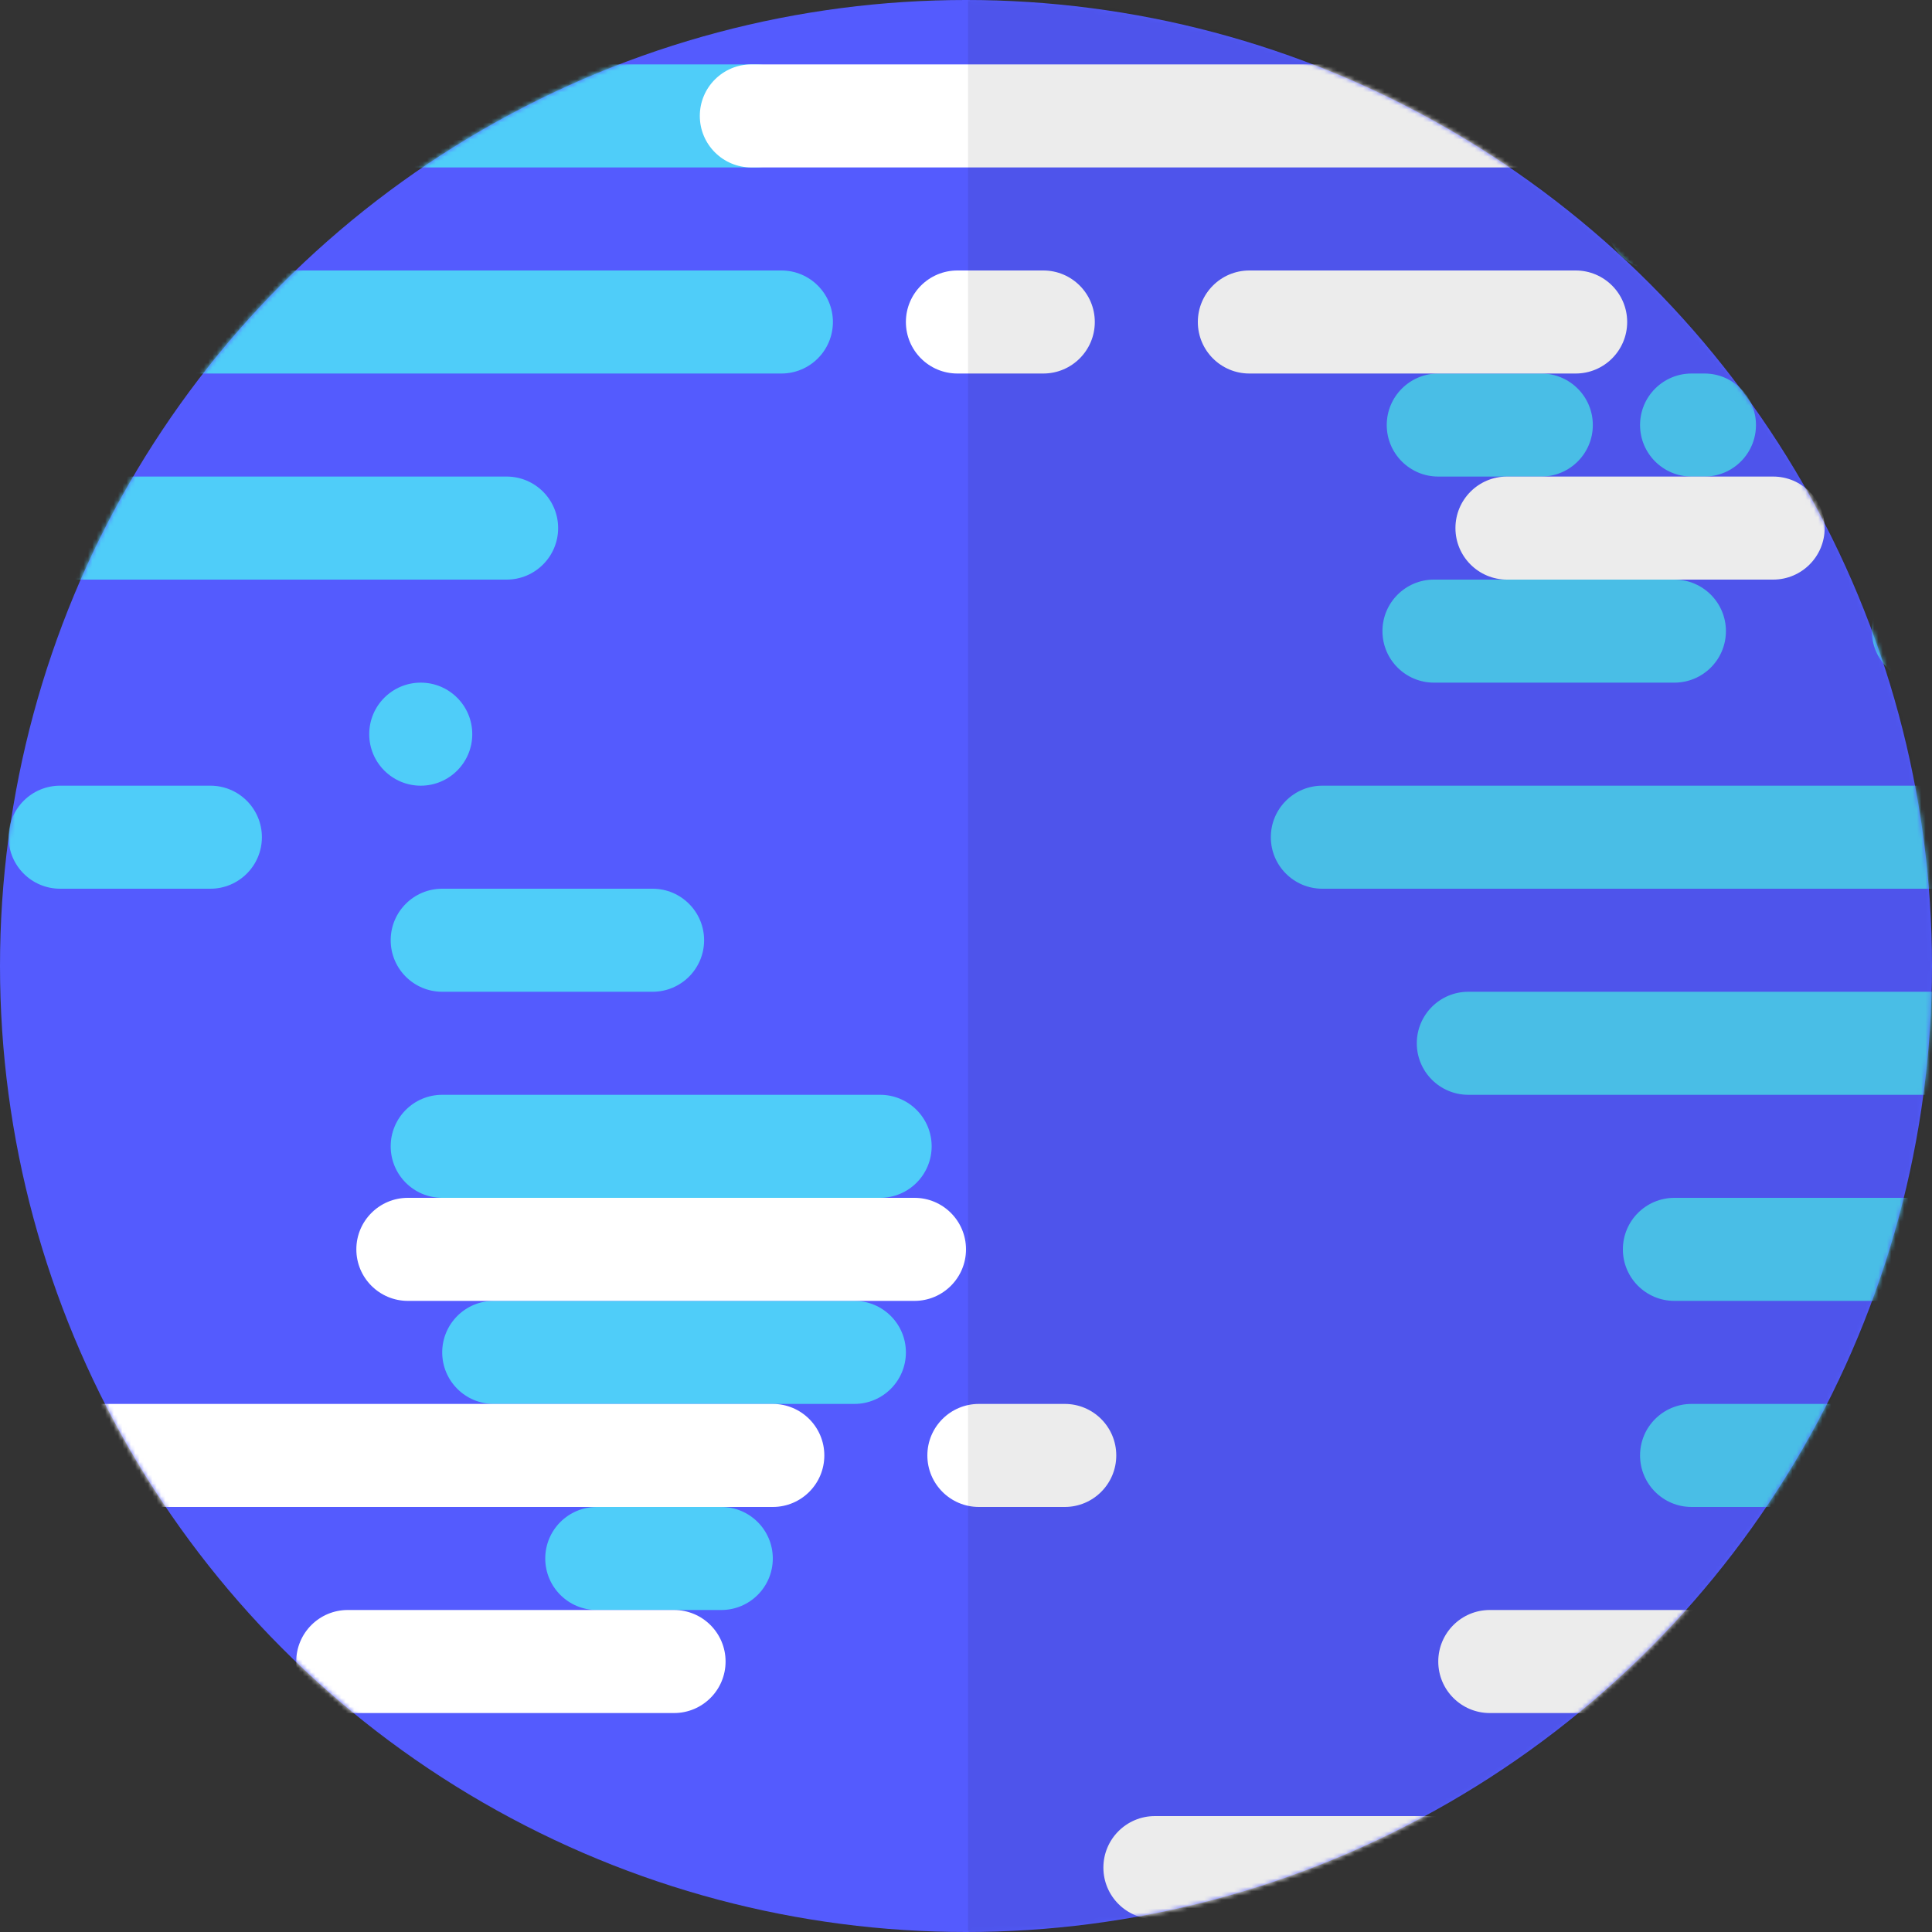 <svg width="450" height="450" viewBox="0 0 450 450" fill="none" xmlns="http://www.w3.org/2000/svg">
<rect x="0" y="0" width="450" height="450" fill="#333333" stroke="none"/>
<g id="3">
<circle id="Mask" cx="225" cy="225" r="225" fill="#545BFE"/>
<mask id="mask0_0_10697" style="mask-type:luminance" maskUnits="userSpaceOnUse" x="0" y="0" width="450" height="450">
<circle id="Mask_2" cx="225" cy="225" r="225" fill="white"/>
</mask>
<g mask="url(#mask0_0_10697)">
<path id="Combined Shape" fill-rule="evenodd" clip-rule="evenodd" d="M-29 15C-35.627 15 -41 20.373 -41 27C-41 33.627 -35.627 39 -29 39H176C182.627 39 188 33.627 188 27C188 20.373 182.627 15 176 15H-29ZM1 75C1 68.373 6.373 63 13 63H182C188.627 63 194 68.373 194 75C194 81.627 188.627 87 182 87H13C6.373 87 1 81.627 1 75ZM-13 123C-13 116.373 -7.627 111 -1 111H118C124.627 111 130 116.373 130 123C130 129.627 124.627 135 118 135H-1C-7.627 135 -13 129.627 -13 123ZM14 183C7.373 183 2 188.373 2 195C2 201.627 7.373 207 14 207H49C55.627 207 61 201.627 61 195C61 188.373 55.627 183 49 183H14ZM91 219C91 212.373 96.373 207 103 207H152C158.627 207 164 212.373 164 219C164 225.627 158.627 231 152 231H103C96.373 231 91 225.627 91 219ZM103 255C96.373 255 91 260.373 91 267C91 273.627 96.373 279 103 279H205C211.627 279 217 273.627 217 267C217 260.373 211.627 255 205 255H103ZM127 363C127 356.373 132.373 351 139 351H168C174.627 351 180 356.373 180 363C180 369.627 174.627 375 168 375H139C132.373 375 127 369.627 127 363ZM115 303C108.373 303 103 308.373 103 315C103 321.627 108.373 327 115 327H199C205.627 327 211 321.627 211 315C211 308.373 205.627 303 199 303H115ZM86 171C86 164.373 91.373 159 98 159C104.627 159 110 164.373 110 171C110 177.627 104.627 183 98 183C91.373 183 86 177.627 86 171Z" fill="#4FCDF9"/>
<path id="Combined Shape_2" fill-rule="evenodd" clip-rule="evenodd" d="M386 39C379.373 39 374 44.373 374 51C374 57.627 379.373 63 386 63H410C416.627 63 422 57.627 422 51C422 44.373 416.627 39 410 39H386ZM449 63C442.373 63 437 68.373 437 75C437 81.627 442.373 87 449 87H660C666.627 87 672 81.627 672 75C672 68.373 666.627 63 660 63H449ZM323 99C323 92.373 328.373 87 335 87H359C365.627 87 371 92.373 371 99C371 105.627 365.627 111 359 111H335C328.373 111 323 105.627 323 99ZM334 135C327.373 135 322 140.373 322 147C322 153.627 327.373 159 334 159H390C396.627 159 402 153.627 402 147C402 140.373 396.627 135 390 135H334ZM448 135C441.373 135 436 140.373 436 147C436 153.627 441.373 159 448 159H462C468.627 159 474 153.627 474 147C474 140.373 468.627 135 462 135H448ZM483 123C483 116.373 488.373 111 495 111H669C675.627 111 681 116.373 681 123C681 129.627 675.627 135 669 135H495C488.373 135 483 129.627 483 123ZM382 99C382 92.373 387.373 87 394 87H397C403.627 87 409 92.373 409 99C409 105.627 403.627 111 397 111H394C387.373 111 382 105.627 382 99ZM480 303C473.373 303 468 308.373 468 315C468 321.627 473.373 327 480 327C486.627 327 492 321.627 492 315C492 308.373 486.627 303 480 303ZM296 195C296 188.373 301.373 183 308 183H481C487.627 183 493 188.373 493 195C493 201.627 487.627 207 481 207H308C301.373 207 296 201.627 296 195ZM342 231C335.373 231 330 236.373 330 243C330 249.627 335.373 255 342 255H471C477.627 255 483 249.627 483 243C483 236.373 477.627 231 471 231H342ZM378 291C378 284.373 383.373 279 390 279H454C460.627 279 466 284.373 466 291C466 297.627 460.627 303 454 303H390C383.373 303 378 297.627 378 291ZM394 327C387.373 327 382 332.373 382 339C382 345.627 387.373 351 394 351H430C436.627 351 442 345.627 442 339C442 332.373 436.627 327 430 327H394Z" fill="#4FCDF9"/>
<path id="Combined Shape_3" fill-rule="evenodd" clip-rule="evenodd" d="M196 -21C196 -27.627 201.373 -33 208 -33H270C276.627 -33 282 -27.627 282 -21C282 -14.373 276.627 -9 270 -9H208C201.373 -9 196 -14.373 196 -21ZM339 123C339 116.373 344.373 111 351 111H413C419.627 111 425 116.373 425 123C425 129.627 419.627 135 413 135H351C344.373 135 339 129.627 339 123ZM318 -33C311.373 -33 306 -27.627 306 -21C306 -14.373 311.373 -9 318 -9H474C480.627 -9 486 -14.373 486 -21C486 -27.627 480.627 -33 474 -33H318ZM279 75C279 68.373 284.373 63 291 63H367C373.627 63 379 68.373 379 75C379 81.627 373.627 87 367 87H291C284.373 87 279 81.627 279 75ZM175 15C168.373 15 163 20.373 163 27C163 33.627 168.373 39 175 39H432C438.627 39 444 33.627 444 27C444 20.373 438.627 15 432 15H175ZM403 75C403 68.373 408.373 63 415 63H435C441.627 63 447 68.373 447 75C447 81.627 441.627 87 435 87H415C408.373 87 403 81.627 403 75ZM223 63C216.373 63 211 68.373 211 75C211 81.627 216.373 87 223 87H243C249.627 87 255 81.627 255 75C255 68.373 249.627 63 243 63H223Z" fill="white"/>
<path id="Combined Shape_4" fill-rule="evenodd" clip-rule="evenodd" d="M95 279C88.373 279 83 284.373 83 291C83 297.627 88.373 303 95 303H213C219.627 303 225 297.627 225 291C225 284.373 219.627 279 213 279H95ZM81 375C74.373 375 69 380.373 69 387C69 393.627 74.373 399 81 399H157C163.627 399 169 393.627 169 387C169 380.373 163.627 375 157 375H81ZM5 339C5 332.373 10.373 327 17 327H180C186.627 327 192 332.373 192 339C192 345.627 186.627 351 180 351H17C10.373 351 5 345.627 5 339ZM228 327C221.373 327 216 332.373 216 339C216 345.627 221.373 351 228 351H248C254.627 351 260 345.627 260 339C260 332.373 254.627 327 248 327H228Z" fill="white"/>
<path id="Combined Shape Copy" fill-rule="evenodd" clip-rule="evenodd" d="M347 375C340.373 375 335 380.373 335 387C335 393.627 340.373 399 347 399H465C471.627 399 477 393.627 477 387C477 380.373 471.627 375 465 375H347ZM333 471C326.373 471 321 476.373 321 483C321 489.627 326.373 495 333 495H409C415.627 495 421 489.627 421 483C421 476.373 415.627 471 409 471H333ZM257 435C257 428.373 262.373 423 269 423H432C438.627 423 444 428.373 444 435C444 441.627 438.627 447 432 447H269C262.373 447 257 441.627 257 435ZM480 423C473.373 423 468 428.373 468 435C468 441.627 473.373 447 480 447H500C506.627 447 512 441.627 512 435C512 428.373 506.627 423 500 423H480Z" fill="white"/>
<rect id="Rectangle" opacity="0.078" x="225.484" y="-25" width="250.484" height="500" fill="black"/>
</g>
</g>
</svg>

